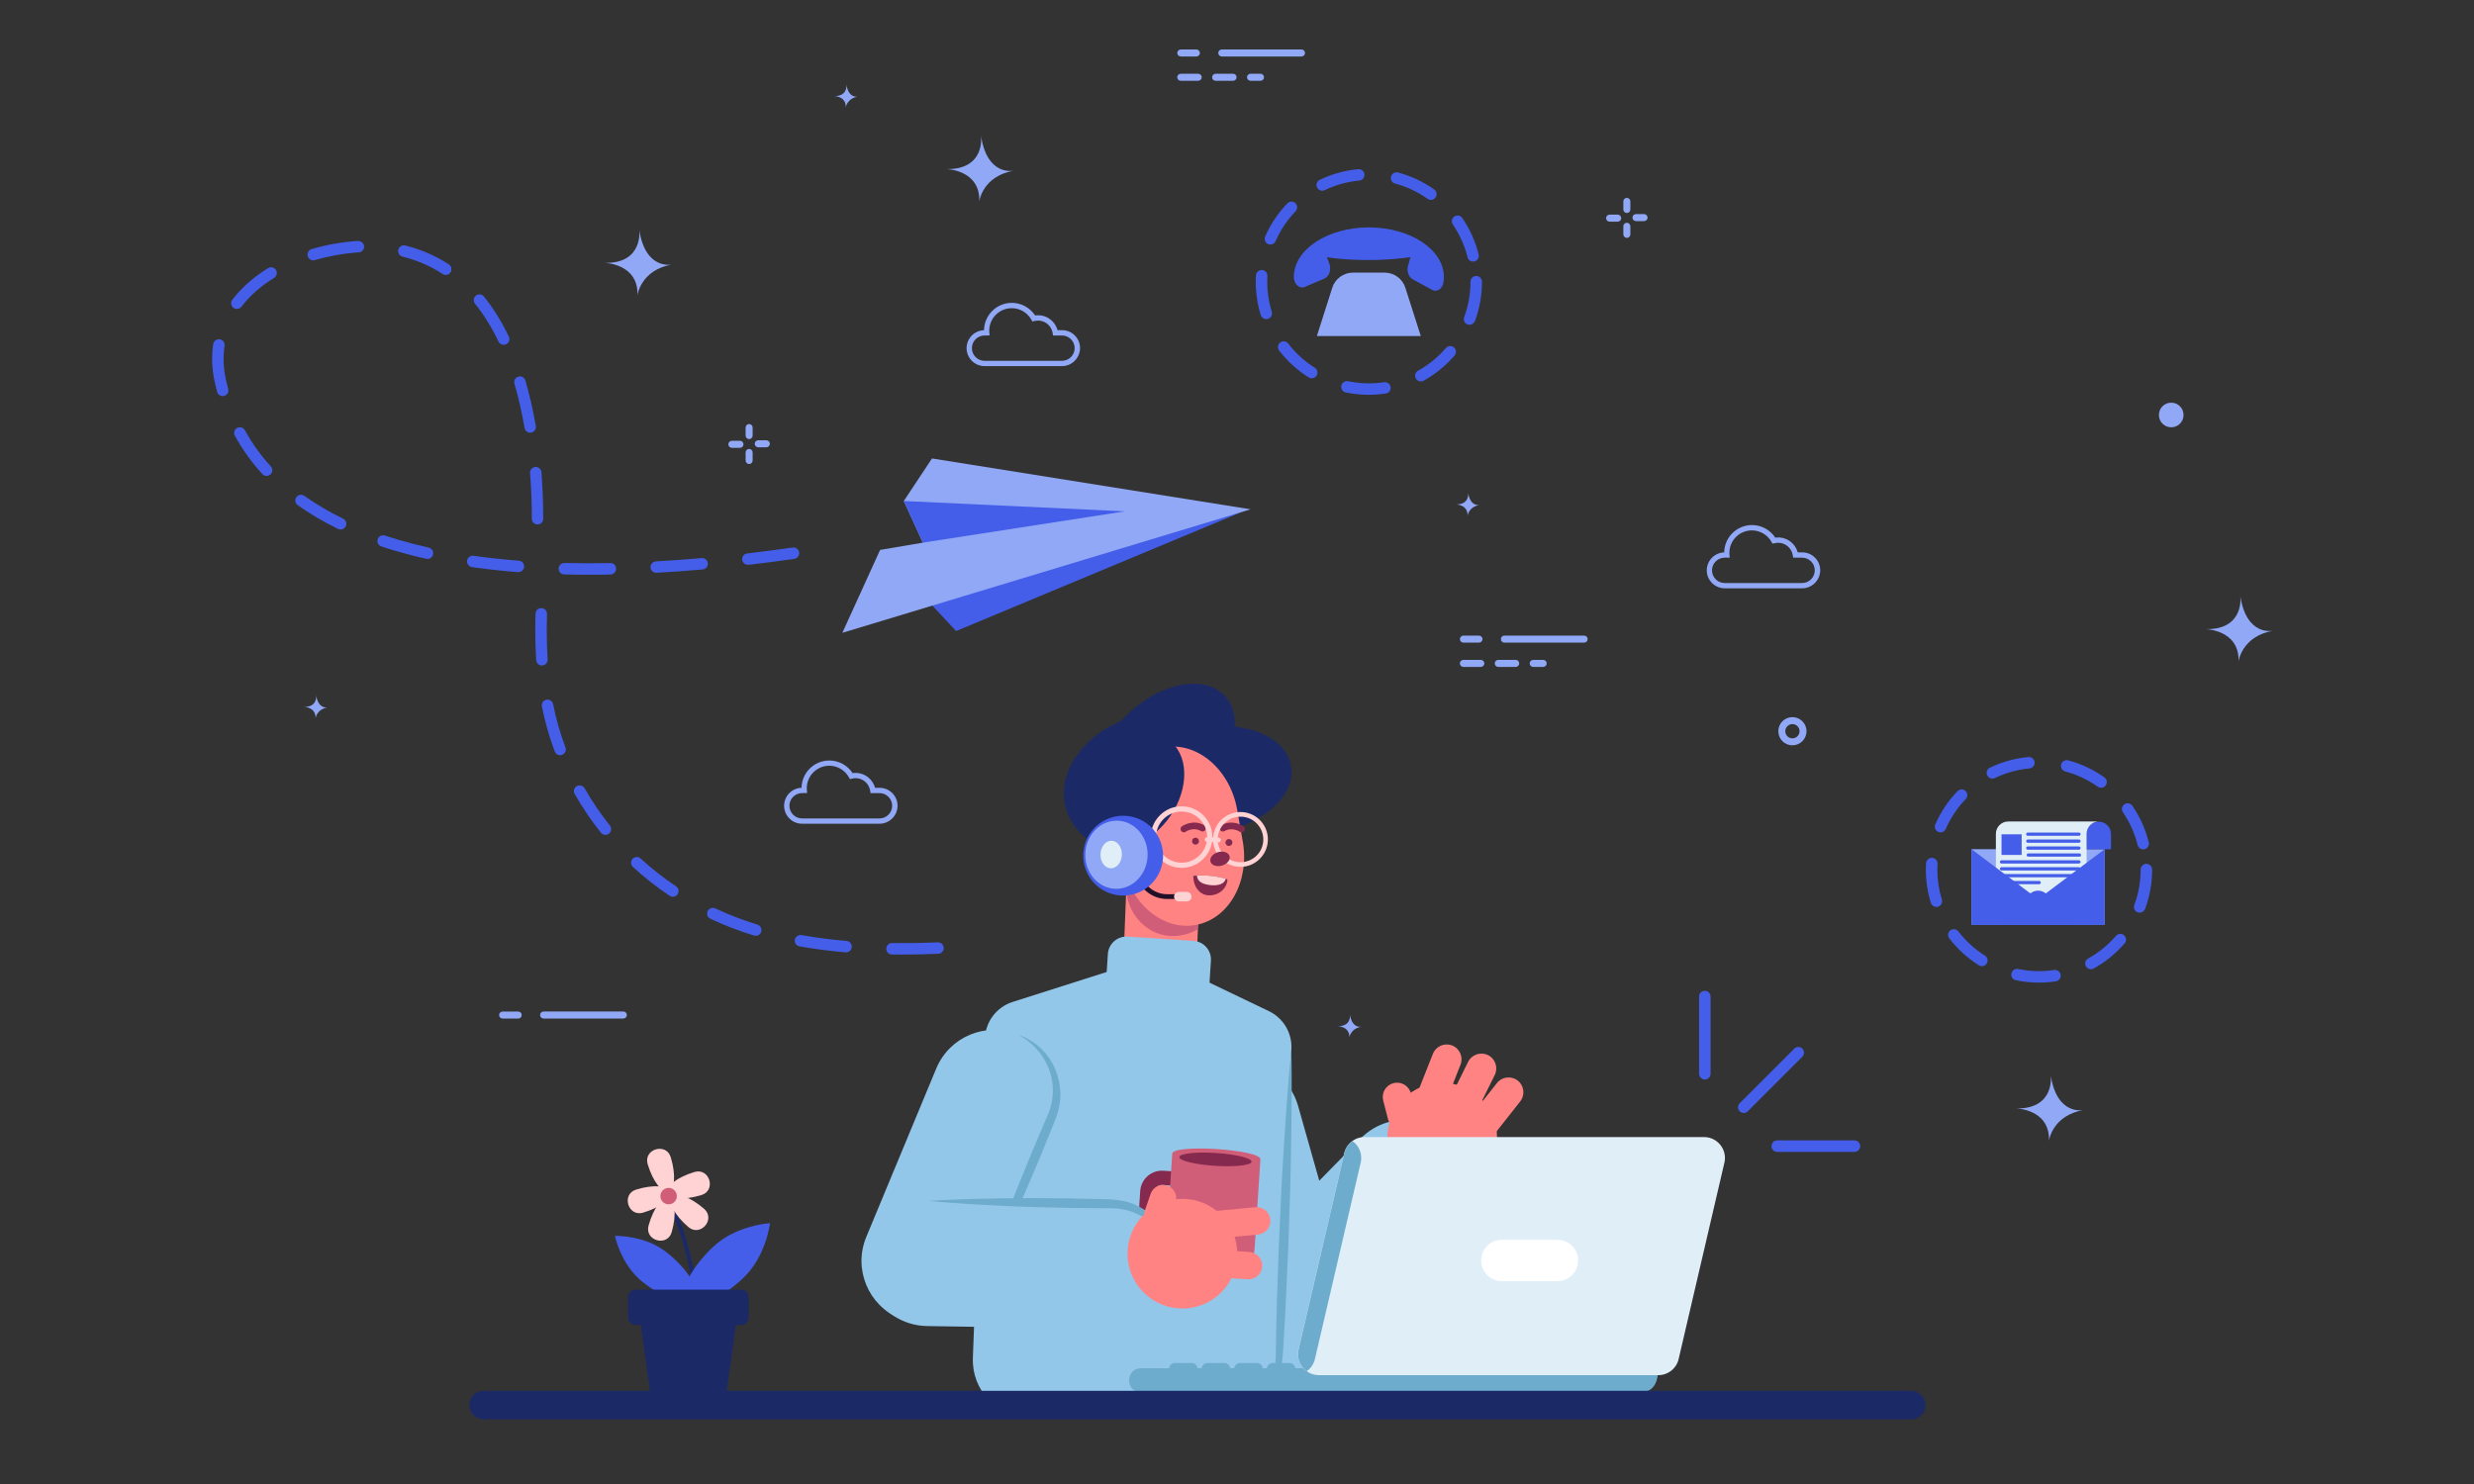 <?xml version="1.0" encoding="utf-8"?>
<!-- Generator: Adobe Illustrator 24.1.1, SVG Export Plug-In . SVG Version: 6.00 Build 0)  -->
<svg version="1.1" id="Layer_1" xmlns="http://www.w3.org/2000/svg" xmlns:xlink="http://www.w3.org/1999/xlink" x="0px" y="0px"
	 viewBox="0 0 500 300" style="enable-background:new 0 0 500 300;" xml:space="preserve">
<rect x="0" y="0" width="500" height="300" fill="#333333" stroke="none"/>
<style type="text/css">
	.st0{fill:#91A8F6;}
	.st1{fill:#93C7EA;}
	.st2{fill:#FF8383;}
	.st3{fill:#D15E79;}
	.st4{fill:#1B2A67;}
	.st5{fill:#86294E;}
	.st6{fill:#FFD2D4;}
	.st7{fill:#201028;}
	.st8{fill:#445EEA;}
	.st9{fill:#E0EEF7;}
	.st10{fill:#6EACCE;}
	.st11{fill:#FFFFFF;}
	.st12{fill:none;stroke:#1B2A67;stroke-width:0.827;stroke-linecap:round;stroke-miterlimit:10;}
	.st13{fill:none;stroke:#445EEA;stroke-width:0.658;stroke-linecap:round;stroke-linejoin:round;stroke-miterlimit:10;}
</style>
<path class="st0" d="M365.1,147.82c0,1.57-1.28,2.85-2.85,2.85c-1.57,0-2.85-1.28-2.85-2.85c0-1.57,1.28-2.85,2.85-2.85
	C363.82,144.98,365.1,146.25,365.1,147.82z M363.69,147.82c0-0.79-0.64-1.44-1.44-1.44c-0.79,0-1.44,0.64-1.44,1.44
	c0,0.79,0.64,1.44,1.44,1.44C363.04,149.26,363.69,148.62,363.69,147.82z"/>
<g>
	<path class="st0" d="M320.16,128.49h-16.12c-0.39,0-0.71,0.32-0.71,0.71c0,0.39,0.32,0.71,0.71,0.71h16.12
		c0.39,0,0.71-0.32,0.71-0.71C320.87,128.81,320.55,128.49,320.16,128.49z"/>
	<path class="st0" d="M298.91,128.49h-3.15c-0.39,0-0.71,0.32-0.71,0.71c0,0.39,0.32,0.71,0.71,0.71h3.15
		c0.39,0,0.71-0.32,0.71-0.71C299.61,128.81,299.3,128.49,298.91,128.49z"/>
	<path class="st0" d="M312.59,134.11c0,0.39-0.32,0.71-0.71,0.71h-2.02c-0.39,0-0.71-0.32-0.71-0.71c0-0.39,0.32-0.71,0.71-0.71
		h2.02C312.27,133.4,312.59,133.72,312.59,134.11z M307.04,134.11c0,0.39-0.32,0.71-0.71,0.71h-3.53c-0.39,0-0.71-0.32-0.71-0.71
		c0-0.39,0.32-0.71,0.71-0.71h3.53C306.73,133.4,307.04,133.72,307.04,134.11z M299.99,134.11c0,0.39-0.32,0.71-0.71,0.71h-3.53
		c-0.39,0-0.71-0.32-0.71-0.71c0-0.39,0.32-0.71,0.71-0.71h3.53C299.68,133.4,299.99,133.72,299.99,134.11z"/>
</g>
<g>
	<path class="st0" d="M151.4,90.75c-0.39,0-0.71,0.32-0.71,0.71v1.64c0,0.39,0.32,0.71,0.71,0.71c0.39,0,0.71-0.32,0.71-0.71v-1.64
		C152.1,91.07,151.79,90.75,151.4,90.75z"/>
	<path class="st0" d="M149.55,89.11h-1.64c-0.39,0-0.71,0.32-0.71,0.71c0,0.39,0.32,0.71,0.71,0.71h1.64c0.39,0,0.71-0.32,0.71-0.71
		C150.26,89.43,149.94,89.11,149.55,89.11z"/>
	<path class="st0" d="M151.4,85.72c-0.39,0-0.71,0.32-0.71,0.71v1.63c0,0.39,0.32,0.71,0.71,0.71c0.39,0,0.71-0.32,0.71-0.71v-1.63
		C152.1,86.04,151.79,85.72,151.4,85.72z"/>
	<path class="st0" d="M154.88,89h-1.64c-0.39,0-0.71,0.32-0.71,0.71c0,0.39,0.32,0.71,0.71,0.71h1.64c0.39,0,0.71-0.32,0.71-0.71
		C155.59,89.32,155.27,89,154.88,89z"/>
</g>
<g>
	<path class="st0" d="M328.79,45.03c-0.39,0-0.71,0.32-0.71,0.71v1.64c0,0.39,0.32,0.71,0.71,0.71c0.39,0,0.71-0.32,0.71-0.71v-1.64
		C329.49,45.35,329.18,45.03,328.79,45.03z"/>
	<path class="st0" d="M326.94,43.39h-1.64c-0.39,0-0.71,0.32-0.71,0.71c0,0.39,0.32,0.71,0.71,0.71h1.64c0.39,0,0.71-0.32,0.71-0.71
		C327.65,43.71,327.33,43.39,326.94,43.39z"/>
	<path class="st0" d="M328.79,40c-0.39,0-0.71,0.32-0.71,0.71v1.64c0,0.39,0.32,0.71,0.71,0.71c0.39,0,0.71-0.32,0.71-0.71v-1.64
		C329.49,40.32,329.18,40,328.79,40z"/>
	<path class="st0" d="M332.27,43.28h-1.64c-0.39,0-0.71,0.32-0.71,0.71c0,0.39,0.32,0.71,0.71,0.71h1.64c0.39,0,0.71-0.32,0.71-0.71
		C332.97,43.59,332.66,43.28,332.27,43.28z"/>
</g>
<g>
	<path class="st0" d="M263.04,10h-16.12c-0.39,0-0.71,0.32-0.71,0.71c0,0.39,0.32,0.71,0.71,0.71h16.12c0.39,0,0.71-0.32,0.71-0.71
		C263.74,10.32,263.43,10,263.04,10z"/>
	<path class="st0" d="M241.79,10h-3.15c-0.39,0-0.71,0.32-0.71,0.71c0,0.39,0.32,0.71,0.71,0.71h3.15c0.39,0,0.71-0.32,0.71-0.71
		C242.49,10.32,242.18,10,241.79,10z"/>
	<path class="st0" d="M255.46,15.62c0,0.39-0.32,0.71-0.71,0.71h-2.02c-0.39,0-0.71-0.32-0.71-0.71c0-0.39,0.32-0.71,0.71-0.71h2.02
		C255.15,14.91,255.46,15.23,255.46,15.62z M249.92,15.62c0,0.39-0.32,0.71-0.71,0.71h-3.53c-0.39,0-0.71-0.32-0.71-0.71
		c0-0.39,0.32-0.71,0.71-0.71h3.53C249.61,14.91,249.92,15.23,249.92,15.62z M242.87,15.62c0,0.39-0.32,0.71-0.71,0.71h-3.53
		c-0.39,0-0.71-0.32-0.71-0.71c0-0.39,0.32-0.71,0.71-0.71h3.53C242.55,14.91,242.87,15.23,242.87,15.62z"/>
</g>
<path class="st0" d="M436.32,83.89c0,1.38,1.11,2.49,2.49,2.49c1.38,0,2.49-1.11,2.49-2.49c0-1.38-1.12-2.49-2.49-2.49
	C437.43,81.4,436.32,82.51,436.32,83.89z"/>
<g>
	<path class="st0" d="M109.86,205.9h16.12c0.39,0,0.71-0.32,0.71-0.71c0-0.39-0.32-0.71-0.71-0.71h-16.12
		c-0.39,0-0.71,0.32-0.71,0.71C109.15,205.59,109.47,205.9,109.86,205.9z"/>
	<path class="st0" d="M101.58,205.91h3.15c0.39,0,0.71-0.32,0.71-0.71c0-0.39-0.32-0.71-0.71-0.71h-3.15
		c-0.39,0-0.71,0.32-0.71,0.71C100.87,205.59,101.19,205.91,101.58,205.91z"/>
</g>
<path class="st0" d="M414.46,217.37c0,0,0.96,6.87-7.06,6.71c0,0,6.89,0.07,6.71,6.52c0,0,0.62-5.07,6.95-6.2
	C421.06,224.4,415.71,225.62,414.46,217.37z"/>
<path class="st0" d="M452.77,120.48c0,0,0.96,6.87-7.06,6.71c0,0,6.89,0.07,6.71,6.52c0,0,0.62-5.07,6.95-6.2
	C459.37,127.5,454.02,128.73,452.77,120.48z"/>
<path class="st0" d="M198.27,27.47c0,0,0.96,6.87-7.06,6.71c0,0,6.89,0.07,6.71,6.52c0,0,0.62-5.07,6.95-6.2
	C204.86,34.5,199.52,35.72,198.27,27.47z"/>
<path class="st0" d="M129.19,46.44c0,0,0.96,6.87-7.06,6.71c0,0,6.89,0.07,6.71,6.52c0,0,0.62-5.07,6.95-6.2
	C135.79,53.47,130.44,54.69,129.19,46.44z"/>
<path class="st0" d="M171.06,17.08c0,0,0.34,2.39-2.46,2.34c0,0,2.4,0.02,2.34,2.27c0,0,0.22-1.77,2.42-2.16
	C173.36,19.53,171.5,19.96,171.06,17.08z"/>
<path class="st0" d="M296.72,99.63c0,0,0.34,2.39-2.46,2.34c0,0,2.4,0.02,2.34,2.27c0,0,0.22-1.77,2.42-2.16
	C299.02,102.08,297.15,102.51,296.72,99.63z"/>
<path class="st0" d="M63.9,140.56c0,0,0.34,2.39-2.46,2.34c0,0,2.4,0.02,2.34,2.27c0,0,0.22-1.77,2.42-2.16
	C66.19,143,64.33,143.43,63.9,140.56z"/>
<path class="st0" d="M272.83,205.11c0,0,0.34,2.39-2.46,2.34c0,0,2.4,0.02,2.34,2.27c0,0,0.22-1.77,2.42-2.16
	C275.12,207.56,273.26,207.98,272.83,205.11z"/>
<g>
	<path class="st0" d="M177.75,166.52H162.1c-2,0-3.63-1.63-3.63-3.63c0-1.96,1.57-3.57,3.52-3.63c0.05-3.06,2.55-5.52,5.62-5.52
		c1.9,0,3.67,0.97,4.71,2.55c2.11-0.3,3.99,1.03,4.53,2.97h0.92c2,0,3.63,1.63,3.63,3.63C181.39,164.89,179.76,166.52,177.75,166.52
		z M162.1,160.33c-1.41,0-2.56,1.15-2.56,2.56c0,1.41,1.15,2.56,2.56,2.56h15.65c1.41,0,2.56-1.15,2.56-2.56
		c0-1.41-1.15-2.56-2.56-2.56h-1.81l-0.07-0.45c-0.27-1.71-1.89-2.91-3.7-2.47l-0.4,0.09l-0.2-0.36c-0.8-1.44-2.33-2.34-3.97-2.34
		c-2.51,0-4.55,2.04-4.55,4.55c0,0.13,0.01,0.26,0.02,0.39l0.05,0.58H162.1z"/>
</g>
<g>
	<path class="st0" d="M364.22,118.93h-15.65c-2,0-3.63-1.63-3.63-3.63c0-1.96,1.57-3.57,3.52-3.63c0.05-3.06,2.55-5.53,5.62-5.53
		c1.9,0,3.67,0.97,4.71,2.55c2.11-0.3,3.99,1.03,4.53,2.97h0.92c2,0,3.63,1.63,3.63,3.63C367.85,117.3,366.22,118.93,364.22,118.93z
		 M348.56,112.74c-1.41,0-2.56,1.15-2.56,2.56c0,1.41,1.15,2.56,2.56,2.56h15.65c1.41,0,2.56-1.15,2.56-2.56
		c0-1.41-1.15-2.56-2.56-2.56h-1.81l-0.07-0.45c-0.27-1.71-1.9-2.9-3.7-2.47l-0.4,0.09l-0.2-0.35c-0.8-1.44-2.33-2.34-3.97-2.34
		c-2.51,0-4.55,2.04-4.55,4.55c0,0.13,0.01,0.26,0.02,0.39l0.05,0.58H348.56z"/>
</g>
<g>
	<path class="st0" d="M214.63,74.01h-15.65c-2,0-3.63-1.63-3.63-3.63c0-1.96,1.57-3.57,3.52-3.63c0.05-3.05,2.55-5.53,5.62-5.53
		c1.9,0,3.67,0.97,4.71,2.55c2.11-0.3,3.99,1.03,4.53,2.97h0.92c2,0,3.63,1.63,3.63,3.63C218.26,72.38,216.63,74.01,214.63,74.01z
		 M198.98,67.82c-1.41,0-2.56,1.15-2.56,2.56c0,1.41,1.15,2.56,2.56,2.56h15.65c1.41,0,2.56-1.15,2.56-2.56
		c0-1.41-1.15-2.56-2.56-2.56h-1.81l-0.07-0.45c-0.27-1.71-1.9-2.9-3.7-2.47l-0.4,0.09l-0.2-0.35c-0.8-1.44-2.33-2.34-3.97-2.34
		c-2.51,0-4.55,2.04-4.55,4.55c0,0.13,0.01,0.26,0.02,0.39l0.05,0.58H198.98z"/>
</g>
<g>
	<g>
		<path class="st1" d="M263.65,274.67L263.65,274.67c-6.72,1.9-13.71-2.01-15.62-8.73L238,230.47c-1.9-6.72,2.01-13.71,8.73-15.62v0
			c6.72-1.9,13.71,2.01,15.62,8.73l10.04,35.47C274.28,265.78,270.38,272.77,263.65,274.67z"/>
		<path class="st1" d="M249.33,274.38L249.33,274.38c-4.99-4.89-5.07-12.9-0.17-17.89l25.82-26.32c4.89-4.99,12.9-5.07,17.89-0.17
			l0,0c4.99,4.89,5.07,12.9,0.17,17.89l-25.82,26.32C262.33,279.19,254.32,279.27,249.33,274.38z"/>
		<g>
			<path class="st2" d="M300.7,223.83c3.39,5.1,2.01,11.98-3.08,15.37c-5.1,3.39-11.98,2.01-15.37-3.08
				c-3.39-5.1-2.01-11.98,3.08-15.37C290.42,217.35,297.31,218.73,300.7,223.83z"/>
			<path class="st2" d="M284.05,228.37L284.05,228.37c-1.54,0.4-3.12-0.53-3.52-2.08l-0.98-3.81c-0.4-1.54,0.53-3.12,2.08-3.52l0,0
				c1.54-0.4,3.12,0.53,3.52,2.08l0.98,3.81C286.52,226.4,285.59,227.97,284.05,228.37z"/>
			<path class="st2" d="M295.17,215.24l-3.93,9.94c-0.61,1.54-2.35,2.3-3.89,1.69l0,0c-1.54-0.61-2.3-2.35-1.69-3.89l3.93-9.94
				c0.61-1.54,2.35-2.3,3.89-1.69l0,0C295.02,211.96,295.78,213.7,295.17,215.24z"/>
			<path class="st2" d="M302.09,217.32l-4.74,9.58c-0.73,1.48-2.53,2.09-4.02,1.36l0,0c-1.48-0.73-2.09-2.53-1.36-4.02l4.74-9.58
				c0.73-1.48,2.53-2.09,4.02-1.36l0,0C302.22,214.04,302.82,215.84,302.09,217.32z"/>
			<path class="st2" d="M307.24,222.66l-6.62,8.39c-1.03,1.3-2.91,1.52-4.21,0.5l0,0c-1.3-1.03-1.52-2.91-0.5-4.21l6.62-8.39
				c1.03-1.3,2.91-1.52,4.21-0.5l0,0C308.04,219.47,308.26,221.36,307.24,222.66z"/>
		</g>
	</g>
	<g>
		<g>
			<path class="st2" d="M234.41,202.34l-0.58-0.02c-3.92-0.15-6.97-3.45-6.81-7.37l0.83-21l14.77,0.58l-0.83,21
				C241.63,199.45,238.33,202.5,234.41,202.34z"/>
			<path class="st3" d="M242.61,173.73l-14.77-0.58l-0.23,5.8c-0.22,5.68,4.4,10.67,10.08,10.26c0.35-0.03,0.71-0.07,1.06-0.13
				c1.18-0.21,2.29-0.63,3.3-1.21L242.61,173.73z"/>
		</g>
		<g>
			
				<ellipse transform="matrix(0.962 -0.272 0.272 0.962 -34.323 69.489)" class="st4" cx="233.25" cy="158.43" rx="18.42" ry="14.18"/>
			
				<ellipse transform="matrix(0.986 -0.168 0.168 0.986 -22.961 43.208)" class="st4" cx="244.69" cy="157.74" rx="16.36" ry="10.65"/>
			
				<ellipse transform="matrix(0.734 -0.679 0.679 0.734 -40.528 200.27)" class="st4" cx="235.59" cy="151.91" rx="16.36" ry="10.65"/>
			<path class="st2" d="M251.16,170.07c1.45,8.15-2.81,15.72-9.52,16.92l0,0c-6.71,1.2-13.33-4.44-14.78-12.58l-1.14-6.41
				c-1.45-8.15,2.81-15.72,9.52-16.92l0,0c6.71-1.2,13.33,4.44,14.79,12.58L251.16,170.07z"/>
			<path class="st4" d="M236.82,150.11c-3.71-3.36-10.17-1.73-14.43,3.63c-4.26,5.36-4.7,12.44-0.99,15.8
				c3.71,3.36,10.17,1.74,14.43-3.63C240.09,160.54,240.54,153.47,236.82,150.11z"/>
			<g>
				<g>
					<g>
						<g>
							<path class="st5" d="M239.27,168.26c-0.21,0-0.43-0.1-0.56-0.29c-0.21-0.31-0.14-0.72,0.17-0.94
								c0.09-0.06,2.23-1.51,4.5-0.19c0.32,0.19,0.43,0.6,0.24,0.92c-0.19,0.32-0.6,0.43-0.92,0.24c-1.52-0.89-2.99,0.09-3.05,0.13
								C239.54,168.22,239.4,168.26,239.27,168.26z"/>
						</g>
						<g>
							<path class="st5" d="M250.92,168.26c-0.13,0-0.26-0.04-0.38-0.12l0,0c-0.06-0.04-1.53-1.02-3.05-0.13
								c-0.32,0.19-0.73,0.08-0.92-0.24c-0.19-0.32-0.08-0.74,0.24-0.92c2.27-1.33,4.41,0.13,4.5,0.19
								c0.31,0.21,0.38,0.63,0.17,0.94C251.34,168.16,251.13,168.26,250.92,168.26z"/>
						</g>
						<g>
							<path class="st5" d="M242.32,170.07c-0.02,0.39-0.34,0.69-0.73,0.68s-0.69-0.34-0.68-0.73c0.02-0.39,0.34-0.69,0.73-0.68
								C242.03,169.36,242.33,169.68,242.32,170.07z"/>
						</g>
						<path class="st5" d="M249.07,170.34c-0.02,0.39-0.34,0.69-0.73,0.68c-0.39-0.02-0.69-0.34-0.68-0.73
							c0.02-0.39,0.34-0.69,0.73-0.68S249.09,169.95,249.07,170.34z"/>
					</g>
					<g>
						<g>
							<path class="st6" d="M250.71,175.24c-0.07,0-0.15,0-0.22-0.01c-1.48-0.06-2.84-0.69-3.85-1.77c-1-1.09-1.52-2.5-1.47-3.98
								c0.06-1.48,0.69-2.84,1.77-3.85c1.09-1,2.49-1.53,3.98-1.47c1.48,0.06,2.84,0.69,3.85,1.77c1,1.09,1.53,2.5,1.47,3.98
								c-0.06,1.48-0.69,2.84-1.78,3.85C253.43,174.72,252.11,175.24,250.71,175.24z M250.7,165.1c-1.16,0-2.26,0.43-3.12,1.22
								c-0.9,0.83-1.43,1.97-1.47,3.2c-0.05,1.23,0.38,2.4,1.22,3.3c0.83,0.9,1.97,1.43,3.2,1.48c1.24,0.02,2.4-0.38,3.31-1.22
								c0.9-0.83,1.43-1.97,1.47-3.2c0.05-1.23-0.39-2.4-1.22-3.31c-0.83-0.9-1.97-1.43-3.2-1.47
								C250.82,165.1,250.76,165.1,250.7,165.1z"/>
						</g>
						<g>
							<path class="st6" d="M238.81,175.45c-0.08,0-0.17,0-0.25-0.01c-3.43-0.14-6.1-3.03-5.97-6.46c0.06-1.66,0.77-3.19,1.99-4.32
								c1.22-1.13,2.81-1.73,4.47-1.65c1.66,0.06,3.19,0.77,4.32,1.99c1.13,1.22,1.71,2.81,1.65,4.47
								c-0.07,1.66-0.77,3.19-1.99,4.32C241.87,174.87,240.38,175.45,238.81,175.45z M238.8,164.06c-1.3,0-2.54,0.48-3.5,1.37
								c-1.01,0.94-1.6,2.21-1.66,3.59l0,0c-0.11,2.85,2.11,5.25,4.96,5.37c1.36,0.07,2.7-0.43,3.71-1.37
								c1.01-0.94,1.6-2.21,1.66-3.59c0.05-1.38-0.43-2.7-1.37-3.71c-0.94-1.01-2.21-1.6-3.59-1.65
								C238.94,164.06,238.87,164.06,238.8,164.06z"/>
						</g>
						<g>
							<path class="st6" d="M243.95,170.2l2.29,0.09c0.27,0.01,0.49-0.2,0.5-0.46l0,0c0.01-0.27-0.2-0.49-0.46-0.5l-2.29-0.09
								c-0.27-0.01-0.49,0.2-0.5,0.46l0,0C243.48,169.97,243.69,170.19,243.95,170.2z"/>
						</g>
					</g>
					<g>
						<path class="st5" d="M248.53,173.44c-0.07,0.8-1,1.54-2.08,1.64c-1.09,0.1-1.91-0.47-1.85-1.27s1-1.54,2.08-1.64
							C247.77,172.07,248.6,172.64,248.53,173.44z"/>
					</g>
					<g>
						<path class="st5" d="M248.07,177.77c-0.07,1.86-1.77,3.31-3.79,3.23s-3.19-2.08-3.11-3.95
							C243.54,176.84,245.84,177.06,248.07,177.77z"/>
						<path class="st6" d="M244.58,178.93c-1.6-0.18-2.58-0.73-2.68-1.93c1.99-0.11,3.94,0.1,5.83,0.65
							C247.45,178.73,246.14,179.11,244.58,178.93z"/>
					</g>
				</g>
				<g>
					<g>
						<g>
							<path class="st7" d="M239.85,181.74L239.85,181.74l-3.97,0c-1.6,0-3.14-0.59-4.33-1.67l-2.48-2.24
								c-0.2-0.18-0.21-0.48-0.03-0.68c0.18-0.2,0.48-0.21,0.68-0.04l2.49,2.24c1.01,0.91,2.32,1.42,3.68,1.42l3.97,0
								c0.27,0,0.48,0.22,0.48,0.48C240.34,181.53,240.12,181.74,239.85,181.74z"/>
						</g>
						<g>
							<path class="st6" d="M239.85,182.23L239.85,182.23l-1.61,0c-0.53,0-0.96-0.43-0.96-0.97c0-0.53,0.43-0.96,0.96-0.96h0l1.61,0
								c0.53,0,0.96,0.43,0.96,0.97C240.82,181.8,240.39,182.23,239.85,182.23z"/>
						</g>
					</g>
					<g>
						
							<ellipse transform="matrix(0.341 -0.94 0.94 0.341 -12.855 327.344)" class="st8" cx="226.92" cy="172.84" rx="8.07" ry="8.07"/>
						
							<ellipse transform="matrix(0.039 -0.999 0.999 0.039 44.216 391.568)" class="st0" cx="225.74" cy="172.79" rx="6.89" ry="6.3"/>
						<path class="st9" d="M226.73,172.83c-0.06,1.54-1.08,2.75-2.27,2.7c-1.2-0.05-2.11-1.33-2.05-2.87
							c0.06-1.54,1.08-2.75,2.27-2.7C225.87,170,226.79,171.29,226.73,172.83z"/>
					</g>
				</g>
			</g>
		</g>
	</g>
	<g>
		<path class="st1" d="M246.43,285.53l-38.61,1.09c-6.44-0.25-11.45-5.68-11.2-12.11l2.44-64.62c0.13-3.38,2.37-6.31,5.59-7.34
			l28.79-9.17l23.01,11.03c2.89,1.39,4.68,4.36,4.55,7.56l-2.45,62.37C258.29,280.77,252.86,285.79,246.43,285.53z"/>
		<path class="st10" d="M260.99,211.97c0.13,6.74,0.05,13.47-0.06,20.2c-0.09,6.73-0.33,13.45-0.57,20.18
			c-0.29,6.72-0.58,13.44-1.01,20.16c-0.1,1.63-0.18,3.47-0.8,5.14c-0.58,1.67-1.52,3.21-2.75,4.46c-2.48,2.47-6.01,3.8-9.38,3.43
			c3.37-0.07,6.6-1.58,8.68-4.07c1.07-1.21,1.85-2.66,2.29-4.19c0.47-1.54,0.46-3.11,0.47-4.83c0.09-6.73,0.33-13.45,0.57-20.18
			c0.29-6.72,0.58-13.44,1.02-20.16C259.88,225.39,260.33,218.68,260.99,211.97z"/>
		<path class="st1" d="M244,205.61l-20.84-1.34l0.74-11.4c0.13-2.09,1.94-3.67,4.02-3.53l13.28,0.86c2.09,0.13,3.67,1.94,3.53,4.02
			L244,205.61z"/>
	</g>
	<g>
		<g>
			<path class="st1" d="M181.91,266.59L181.91,266.59c-6.45-2.68-9.51-10.08-6.83-16.54l14.14-34.05
				c2.68-6.45,10.08-9.51,16.54-6.83h0c6.45,2.68,9.51,10.08,6.83,16.54l-14.14,34.05C195.77,266.21,188.36,269.27,181.91,266.59z"
				/>
			<path class="st10" d="M205.75,209.18c2.26,0.73,4.32,2.18,5.84,4.1c1.5,1.94,2.45,4.34,2.66,6.83c0.33,2.48-0.46,5.12-1.37,7.25
				l-2.67,6.57c-1.83,4.36-3.67,8.71-5.64,13.01l-2.97,6.45c-1.05,2.12-2.05,4.27-3.16,6.37c0.7-2.27,1.52-4.49,2.28-6.73l2.47-6.65
				c1.65-4.43,3.44-8.81,5.24-13.18l2.77-6.53c0.47-1.12,0.96-2.1,1.2-3.18c0.26-1.07,0.42-2.18,0.38-3.29
				C212.72,215.73,209.99,211.34,205.75,209.18z"/>
		</g>
		<g>
			<g>
				<g>
					<path class="st5" d="M240.79,248.75l-6.44-0.42c-2.41-0.16-4.25-2.25-4.1-4.66l0.19-2.9c0.16-2.41,2.25-4.25,4.66-4.1
						l6.44,0.42L240.79,248.75z M234.91,239.55c-0.82-0.05-1.54,0.57-1.59,1.4l-0.19,2.9c-0.05,0.82,0.57,1.54,1.4,1.59l3.56,0.23
						l0.38-5.89L234.91,239.55z"/>
				</g>
				<g>
					<path class="st3" d="M247.05,258.01l-5.57-0.36c-3.38-0.22-5.95-3.14-5.73-6.52l1.16-17.91c0.13-2,17.95-0.85,17.82,1.15
						l-1.16,17.91C253.36,255.66,250.44,258.23,247.05,258.01z"/>
					<path class="st5" d="M252.95,234.85c-0.05,0.72-3.36,1.09-7.39,0.83c-4.04-0.26-7.27-1.05-7.22-1.77s3.36-1.09,7.39-0.83
						C249.77,233.34,253,234.13,252.95,234.85z"/>
				</g>
			</g>
			<path class="st1" d="M174.9,255.22L174.9,255.22c0.11-6.99,5.86-12.56,12.85-12.45l36.86,0.58c6.99,0.11,12.56,5.86,12.45,12.85
				l0,0c-0.11,6.99-5.86,12.56-12.85,12.45l-36.86-0.58C180.36,267.95,174.79,262.2,174.9,255.22z"/>
			<path class="st10" d="M187.75,242.77c4.73-0.32,9.46-0.43,14.19-0.51c4.73-0.1,9.46-0.05,14.19,0l7.09,0.16
				c2.32,0.02,5.06,0.33,7.2,1.63c2.2,1.19,4.03,3.02,5.21,5.16c1.16,2.17,1.67,4.63,1.44,7c-0.3-4.75-3.24-9-7.31-10.83
				c-1.01-0.47-2.08-0.77-3.17-0.96c-1.08-0.21-2.18-0.16-3.39-0.17l-7.09-0.06c-4.73-0.1-9.45-0.2-14.18-0.45
				C197.19,243.5,192.47,243.24,187.75,242.77z"/>
			<g>
				
					<ellipse transform="matrix(0.639 -0.77 0.77 0.639 -108.742 275.334)" class="st2" cx="238.75" cy="253.43" rx="11.08" ry="11.08"/>
				<path class="st2" d="M233.01,248.12L233.01,248.12c-1.38-0.48-2.12-1.99-1.64-3.37l1.18-3.42c0.48-1.38,1.99-2.12,3.37-1.64l0,0
					c1.38,0.48,2.12,1.99,1.64,3.37l-1.18,3.42C235.91,247.87,234.4,248.6,233.01,248.12z"/>
				<path class="st2" d="M254.24,249.57l-9.84,0.92c-1.52,0.14-2.87-0.98-3.02-2.5l0,0c-0.14-1.52,0.98-2.87,2.5-3.02l9.84-0.92
					c1.52-0.14,2.87,0.98,3.02,2.5l0,0C256.88,248.08,255.76,249.43,254.24,249.57z"/>
				<path class="st2" d="M252.15,258.62l-9.86-0.64c-1.53-0.1-2.69-1.42-2.59-2.94l0,0c0.1-1.53,1.42-2.69,2.94-2.59l9.86,0.64
					c1.53,0.1,2.69,1.42,2.59,2.94l0,0C255,257.56,253.68,258.71,252.15,258.62z"/>
			</g>
		</g>
	</g>
</g>
<g>
	<g>
		<g>
			<path class="st8" d="M352.41,225c-0.3,0-0.59-0.11-0.82-0.34c-0.45-0.45-0.45-1.18,0-1.63l11.04-11.04
				c0.45-0.45,1.18-0.45,1.63,0c0.45,0.45,0.45,1.18,0,1.63l-11.04,11.04C353,224.89,352.71,225,352.41,225z"/>
		</g>
		<g>
			<g>
				<path class="st8" d="M344.55,218.23c-0.64,0-1.16-0.52-1.16-1.16v-15.61c0-0.64,0.52-1.16,1.16-1.16c0.64,0,1.16,0.52,1.16,1.16
					v15.61C345.71,217.71,345.19,218.23,344.55,218.23z"/>
			</g>
			<g>
				<path class="st8" d="M374.79,232.86h-15.61c-0.64,0-1.16-0.52-1.16-1.16c0-0.64,0.52-1.16,1.16-1.16h15.61
					c0.64,0,1.16,0.52,1.16,1.16C375.95,232.35,375.43,232.86,374.79,232.86z"/>
			</g>
		</g>
	</g>
	<g>
		<g>
			<path class="st10" d="M236.14,281.42h95.51c2.66,0,3.48-2.16,3.48-4.82l0,0H231.32l0,0
				C231.32,279.26,233.48,281.42,236.14,281.42z"/>
			<path class="st10" d="M230.6,276.6h33.86c0,2.67-2.45,4.82-5.48,4.82h-22.19c-0.03,0-6.3,0-6.33,0
				C227.34,281.37,227.48,276.6,230.6,276.6z"/>
			<g>
				<path class="st9" d="M266.57,278h68.57c2.04,0,3.79-1.45,4.16-3.45l9.24-39.66c0.5-2.61-1.51-5.03-4.17-5.03h-68.57
					c-2.04,0-3.79,1.45-4.17,3.45l-9.24,39.66C261.91,275.58,263.91,278,266.57,278z"/>
				<path class="st10" d="M271.65,233.31c0.21-1.1,0.83-2.03,1.69-2.65c1.28,0.93,2.02,2.53,1.69,4.23l-9.24,39.66
					c-0.21,1.1-0.83,2.03-1.69,2.65c-1.28-0.92-2.02-2.53-1.69-4.23L271.65,233.31z"/>
				<g>
					<path class="st11" d="M314.77,258.99h-11.25c-2.31,0-4.18-1.87-4.18-4.18l0,0c0-2.31,1.87-4.18,4.18-4.18h11.25
						c2.31,0,4.18,1.87,4.18,4.18l0,0C318.95,257.12,317.08,258.99,314.77,258.99z"/>
				</g>
			</g>
		</g>
		<g>
			<path class="st10" d="M240.83,277.93h-3.37c-0.67,0-1.2-0.54-1.2-1.2l0,0c0-0.67,0.54-1.2,1.2-1.2h3.37c0.67,0,1.2,0.54,1.2,1.2
				l0,0C242.03,277.39,241.49,277.93,240.83,277.93z"/>
			<path class="st10" d="M247.41,277.93h-3.37c-0.67,0-1.2-0.54-1.2-1.2l0,0c0-0.67,0.54-1.2,1.2-1.2h3.37c0.67,0,1.2,0.54,1.2,1.2
				l0,0C248.62,277.39,248.08,277.93,247.41,277.93z"/>
			<path class="st10" d="M254,277.93h-3.37c-0.67,0-1.2-0.54-1.2-1.2l0,0c0-0.67,0.54-1.2,1.2-1.2H254c0.67,0,1.2,0.54,1.2,1.2l0,0
				C255.2,277.39,254.66,277.93,254,277.93z"/>
			<path class="st10" d="M260.59,277.93h-3.37c-0.67,0-1.2-0.54-1.2-1.2l0,0c0-0.67,0.54-1.2,1.2-1.2h3.37c0.67,0,1.2,0.54,1.2,1.2
				l0,0C261.79,277.39,261.25,277.93,260.59,277.93z"/>
		</g>
	</g>
</g>
<path class="st4" d="M386.26,286.94H97.74c-1.6,0-2.89-1.29-2.89-2.89l0,0c0-1.6,1.29-2.89,2.89-2.89h288.52
	c1.6,0,2.89,1.29,2.89,2.89l0,0C389.15,285.65,387.86,286.94,386.26,286.94z"/>
<g>
	<g>
		<path class="st12" d="M140.93,263.38c0,0-2.12-15.95-5.97-19.88"/>
		<g>
			<path class="st6" d="M135.58,234.01c1.03,3.4,0.82,6.47-0.47,6.86c-1.29,0.39-3.16-2.05-4.19-5.45c-0.01-0.03-0.02-0.07-0.03-0.1
				c-0.87-3.03,3.7-4.41,4.66-1.41C135.56,233.94,135.57,233.98,135.58,234.01z"/>
			<g>
				<path class="st6" d="M141.69,241.61c-3.4,1.03-6.47,0.82-6.86-0.47c-0.39-1.29,2.05-3.16,5.45-4.19
					c0.03-0.01,0.07-0.02,0.1-0.03c3.03-0.87,4.41,3.7,1.41,4.66C141.75,241.59,141.72,241.6,141.69,241.61z"/>
				<path class="st6" d="M130.05,245.12c3.4-1.03,5.84-2.9,5.45-4.19c-0.39-1.29-3.46-1.5-6.86-0.47c-0.03,0.01-0.07,0.02-0.1,0.03
					c-3,0.95-1.62,5.53,1.41,4.66C129.99,245.14,130.02,245.13,130.05,245.12z"/>
			</g>
			<g>
				<path class="st6" d="M135.78,248.99c0.96-3.42,0.68-6.49-0.61-6.85c-1.29-0.36-3.12,2.12-4.07,5.54
					c-0.01,0.03-0.02,0.07-0.03,0.1c-0.81,3.05,3.8,4.33,4.68,1.31C135.76,249.06,135.77,249.02,135.78,248.99z"/>
				<path class="st6" d="M139.06,248c-2.69-2.32-4.16-5.02-3.28-6.04c0.88-1.02,3.77,0.04,6.46,2.36c0.03,0.02,0.05,0.05,0.08,0.07
					c2.36,2.09-0.76,5.71-3.18,3.68C139.11,248.04,139.09,248.02,139.06,248z"/>
			</g>
			<path class="st3" d="M136.72,241.32c0.27,0.88-0.23,1.81-1.11,2.07c-0.88,0.27-1.81-0.23-2.07-1.11
				c-0.27-0.88,0.23-1.81,1.11-2.07C135.52,239.94,136.45,240.44,136.72,241.32z"/>
		</g>
		<g>
			<path class="st8" d="M134.66,253.12c4.42,3.48,6.93,7.66,5.61,9.33c-1.32,1.67-5.96,0.2-10.38-3.28
				c-4.42-3.48-5.61-9.33-5.61-9.33S130.24,249.64,134.66,253.12z"/>
			<path class="st8" d="M150.18,258.39c-4.66,4.38-9.79,6.5-11.44,4.74c-1.66-1.76,0.78-6.74,5.44-11.12
				c4.66-4.38,11.44-4.73,11.44-4.73S154.84,254.01,150.18,258.39z"/>
		</g>
	</g>
	<g>
		<polygon class="st4" points="146.75,282.12 131.49,282.12 128.82,262.93 149.42,262.93 		"/>
		<path class="st4" d="M149.83,267.85h-21.42c-0.81,0-1.47-0.66-1.47-1.47v-4.2c0-0.81,0.66-1.47,1.47-1.47h21.42
			c0.81,0,1.47,0.66,1.47,1.47v4.2C151.3,267.19,150.64,267.85,149.83,267.85z"/>
	</g>
</g>
<g>
	<g>
		<polygon class="st8" points="185.67,119.46 193.23,127.57 250.9,103.52 		"/>
		<polygon class="st0" points="188.36,92.68 182.66,101.28 186.51,109.7 177.87,111.17 170.24,127.93 252.75,102.96 		"/>
		<polygon class="st8" points="186.51,109.7 182.66,101.28 227.35,103.37 		"/>
	</g>
	<g>
		<path class="st8" d="M182.17,192.97c-0.63,0-1.27,0-1.91-0.01c-0.64-0.01-1.15-0.53-1.14-1.17s0.56-1.22,1.17-1.14
			c3,0.03,5.97-0.01,9.23-0.15c0.02,0,0.03,0,0.05,0c0.62,0,1.13,0.49,1.16,1.11c0.03,0.64-0.47,1.18-1.11,1.2
			C187,192.92,184.57,192.97,182.17,192.97z M170.99,192.52c-0.03,0-0.07,0-0.1,0c-3.19-0.27-6.32-0.68-9.31-1.21
			c-0.63-0.11-1.05-0.71-0.94-1.34c0.11-0.63,0.72-1.03,1.34-0.94c2.93,0.52,5.99,0.92,9.11,1.19c0.64,0.05,1.11,0.61,1.05,1.25
			C172.09,192.06,171.59,192.52,170.99,192.52z M152.74,189.18c-0.11,0-0.23-0.02-0.34-0.05c-3.04-0.93-6.01-2.07-8.82-3.39
			c-0.58-0.27-0.83-0.96-0.56-1.54c0.27-0.58,0.97-0.83,1.54-0.56c2.71,1.27,5.57,2.37,8.51,3.27c0.61,0.19,0.95,0.83,0.77,1.44
			C153.7,188.86,153.24,189.18,152.74,189.18z M135.99,181.29c-0.22,0-0.44-0.06-0.64-0.19c-2.62-1.75-5.12-3.71-7.44-5.85
			c-0.47-0.43-0.5-1.16-0.07-1.63s1.17-0.5,1.63-0.07c2.23,2.05,4.64,3.94,7.16,5.62c0.53,0.35,0.67,1.07,0.32,1.6
			C136.73,181.11,136.37,181.29,135.99,181.29z M122.36,168.77c-0.34,0-0.68-0.15-0.91-0.43c-1.97-2.47-3.75-5.11-5.31-7.84
			c-0.32-0.55-0.12-1.26,0.43-1.58c0.56-0.31,1.26-0.12,1.58,0.43c1.5,2.63,3.22,5.16,5.11,7.54c0.4,0.5,0.31,1.23-0.18,1.63
			C122.87,168.69,122.62,168.77,122.36,168.77z M113.2,152.68c-0.47,0-0.91-0.29-1.08-0.75c-1.13-3-2-6.07-2.6-9.12
			c-0.12-0.63,0.29-1.23,0.91-1.36c0.63-0.13,1.23,0.29,1.36,0.91c0.57,2.92,1.41,5.87,2.49,8.74c0.23,0.6-0.08,1.27-0.67,1.49
			C113.48,152.65,113.34,152.68,113.2,152.68z M109.51,134.53c-0.6,0-1.11-0.47-1.15-1.08c-0.12-1.89-0.18-3.88-0.18-5.91v-0.47
			c0-1.01,0.02-2.01,0.05-3.02c0.02-0.62,0.53-1.12,1.16-1.12c0.01,0,0.02,0,0.04,0c0.64,0.02,1.14,0.56,1.12,1.19
			c-0.03,0.99-0.05,1.97-0.05,2.95v0.46c0,1.98,0.06,3.92,0.18,5.76c0.04,0.64-0.44,1.19-1.08,1.23
			C109.56,134.53,109.54,134.53,109.51,134.53z"/>
	</g>
	<g>
		<path class="st8" d="M119.24,116.19c-1.77,0-3.51-0.02-5.21-0.06c-0.64-0.02-1.14-0.55-1.13-1.19c0.02-0.63,0.53-1.13,1.16-1.13
			c0.01,0,0.02,0,0.03,0c2.99,0.08,6.06,0.08,9.24,0.02c0.72-0.04,1.17,0.5,1.18,1.13c0.01,0.64-0.5,1.17-1.13,1.18
			C121.98,116.18,120.6,116.19,119.24,116.19z M132.63,115.8c-0.61,0-1.12-0.48-1.15-1.09c-0.04-0.64,0.45-1.18,1.09-1.22
			c2.99-0.17,6.1-0.39,9.23-0.67c0.62-0.07,1.2,0.41,1.25,1.05c0.06,0.64-0.41,1.2-1.05,1.25c-3.16,0.28-6.29,0.51-9.31,0.67
			C132.68,115.8,132.65,115.8,132.63,115.8z M104.78,115.66c-0.03,0-0.06,0-0.09,0c-3.22-0.25-6.35-0.59-9.31-1.02
			c-0.63-0.09-1.07-0.68-0.98-1.31c0.09-0.63,0.69-1.06,1.31-0.98c2.91,0.42,5.99,0.75,9.16,1c0.64,0.05,1.11,0.61,1.06,1.24
			C105.88,115.2,105.37,115.66,104.78,115.66z M151.15,114.18c-0.58,0-1.08-0.43-1.15-1.02c-0.08-0.63,0.38-1.21,1.01-1.28
			c3-0.35,6.07-0.75,9.19-1.19c0.63-0.1,1.22,0.35,1.31,0.98c0.09,0.63-0.35,1.22-0.98,1.31c-3.14,0.45-6.22,0.85-9.25,1.2
			C151.24,114.18,151.19,114.18,151.15,114.18z M86.39,112.99c-0.08,0-0.17-0.01-0.25-0.03c-2.24-0.5-4.42-1.07-6.48-1.68
			c-0.88-0.26-1.74-0.53-2.59-0.82c-0.61-0.2-0.94-0.85-0.73-1.46c0.2-0.61,0.85-0.94,1.46-0.73c0.83,0.27,1.67,0.54,2.52,0.79
			c2.01,0.6,4.14,1.15,6.32,1.64c0.62,0.14,1.02,0.76,0.88,1.38C87.4,112.63,86.92,112.99,86.39,112.99z M68.83,107.05
			c-0.17,0-0.34-0.04-0.5-0.12c-2.96-1.44-5.71-3.06-8.16-4.81c-0.52-0.37-0.64-1.09-0.27-1.61c0.37-0.52,1.09-0.64,1.61-0.27
			c2.35,1.68,4.99,3.23,7.83,4.61c0.57,0.28,0.82,0.97,0.54,1.55C69.67,106.81,69.25,107.05,68.83,107.05z M108.64,106.02
			c-0.64,0-1.16-0.52-1.16-1.16v-0.41c0-2.92-0.12-5.88-0.35-8.81c-0.05-0.64,0.43-1.19,1.06-1.24c0.61-0.06,1.19,0.43,1.24,1.06
			c0.23,2.99,0.35,6.01,0.35,8.99v0.41C109.8,105.5,109.28,106.02,108.64,106.02z M53.87,96.21c-0.31,0-0.63-0.13-0.85-0.38
			c-2.17-2.37-4.04-4.98-5.56-7.75c-0.31-0.56-0.1-1.26,0.46-1.57c0.56-0.3,1.27-0.1,1.57,0.46c1.43,2.61,3.19,5.07,5.24,7.31
			c0.43,0.47,0.4,1.2-0.08,1.63C54.43,96.11,54.15,96.21,53.87,96.21z M107.15,87.47c-0.55,0-1.04-0.4-1.14-0.96
			c-0.54-3.15-1.22-6.15-2.04-8.94c-0.18-0.61,0.17-1.26,0.78-1.43c0.62-0.19,1.26,0.17,1.43,0.78c0.85,2.87,1.55,5.97,2.11,9.2
			c0.11,0.63-0.32,1.23-0.95,1.34C107.28,87.47,107.22,87.47,107.15,87.47z M45,80.08c-0.51,0-0.97-0.34-1.11-0.85
			c-0.14-0.52-0.28-1.04-0.4-1.57c-0.41-1.74-0.62-3.46-0.62-5.13c0-1,0.07-2,0.22-2.97c0.1-0.63,0.69-1.07,1.32-0.97
			c0.63,0.09,1.07,0.69,0.97,1.32c-0.13,0.86-0.2,1.74-0.2,2.62c0,1.48,0.19,3.03,0.56,4.59c0.12,0.5,0.24,1,0.38,1.49
			c0.17,0.62-0.19,1.25-0.81,1.42C45.21,80.07,45.11,80.08,45,80.08z M101.79,69.71c-0.43,0-0.84-0.24-1.04-0.66
			c-1.38-2.88-2.98-5.46-4.75-7.65c-0.4-0.5-0.32-1.23,0.18-1.63c0.49-0.4,1.22-0.33,1.63,0.18c1.88,2.33,3.57,5.06,5.03,8.1
			c0.28,0.58,0.03,1.27-0.54,1.54C102.13,69.67,101.96,69.71,101.79,69.71z M47.87,62.46c-0.24,0-0.49-0.08-0.7-0.24
			c-0.51-0.39-0.61-1.11-0.22-1.62c1.86-2.44,4.29-4.59,7.24-6.4c0.55-0.33,1.26-0.16,1.59,0.38c0.33,0.54,0.16,1.26-0.38,1.59
			C52.7,57.83,50.48,59.8,48.8,62C48.57,62.3,48.22,62.46,47.87,62.46z M90.09,55.58c-0.22,0-0.44-0.06-0.63-0.19
			c-2.45-1.61-5.18-2.79-8.11-3.51c-0.62-0.15-1-0.78-0.85-1.4c0.15-0.62,0.78-1,1.4-0.85c3.18,0.79,6.15,2.07,8.82,3.82
			c0.53,0.35,0.68,1.07,0.33,1.6C90.84,55.4,90.47,55.58,90.09,55.58z M63.3,52.63c-0.5,0-0.96-0.33-1.11-0.83
			c-0.18-0.61,0.17-1.26,0.78-1.44c2.92-0.86,5.98-1.41,9.09-1.64l0.35-0.01c0.57,0.03,1.17,0.5,1.18,1.13
			c0.01,0.64-0.5,1.17-1.13,1.18l-0.25,0.01c-2.92,0.22-5.82,0.74-8.58,1.55C63.51,52.62,63.4,52.63,63.3,52.63z"/>
	</g>
</g>
<g>
	<g>
		<g>
			<path class="st8" d="M276.65,79.81c-1.57,0-3.14-0.16-4.66-0.47c-0.63-0.13-1.03-0.74-0.9-1.37c0.13-0.63,0.75-1.01,1.37-0.9
				c2.38,0.49,4.88,0.56,7.26,0.2c0.63-0.09,1.22,0.34,1.32,0.97c0.09,0.63-0.34,1.22-0.97,1.32
				C278.94,79.72,277.79,79.81,276.65,79.81z M287.15,77.11c-0.41,0-0.8-0.22-1.01-0.6c-0.31-0.56-0.11-1.26,0.45-1.57
				c2.14-1.18,4.03-2.72,5.63-4.58c0.42-0.48,1.15-0.54,1.63-0.12c0.48,0.42,0.54,1.15,0.12,1.63c-1.78,2.07-3.89,3.78-6.26,5.1
				C287.53,77.06,287.33,77.11,287.15,77.11z M265.1,76.48c-0.21,0-0.42-0.06-0.61-0.18c-2.3-1.45-4.31-3.28-5.97-5.44
				c-0.39-0.51-0.3-1.23,0.21-1.62c0.51-0.39,1.23-0.29,1.62,0.21c1.49,1.94,3.3,3.59,5.37,4.89c0.54,0.34,0.7,1.05,0.36,1.59
				C265.86,76.29,265.48,76.48,265.1,76.48z M296.99,65.66c-0.13,0-0.27-0.02-0.4-0.07c-0.6-0.22-0.9-0.89-0.68-1.49
				c0.85-2.28,1.28-4.69,1.28-7.15c0-0.64,0.52-1.16,1.16-1.16c0.64,0,1.16,0.52,1.16,1.16c0,2.74-0.48,5.41-1.42,7.95
				C297.9,65.37,297.46,65.66,296.99,65.66z M255.91,64.51c-0.5,0-0.95-0.32-1.11-0.82c-0.67-2.17-1.01-4.44-1.01-6.74
				c0-0.43,0.01-0.86,0.04-1.28c0.04-0.64,0.62-1.11,1.22-1.09c0.64,0.04,1.13,0.58,1.09,1.22c-0.02,0.38-0.03,0.76-0.03,1.15
				c0,2.07,0.31,4.11,0.91,6.06c0.19,0.61-0.15,1.26-0.76,1.45C256.14,64.5,256.02,64.51,255.91,64.51z M297.71,52.88
				c-0.52,0-0.99-0.35-1.12-0.88c-0.59-2.37-1.59-4.6-2.97-6.62c-0.36-0.53-0.23-1.25,0.3-1.61c0.53-0.37,1.25-0.23,1.61,0.3
				c1.54,2.25,2.65,4.73,3.31,7.37c0.15,0.62-0.22,1.25-0.84,1.4C297.89,52.87,297.8,52.88,297.71,52.88z M256.75,49.44
				c-0.15,0-0.31-0.03-0.46-0.1c-0.59-0.26-0.85-0.94-0.6-1.52c1.09-2.49,2.6-4.75,4.49-6.71c0.44-0.47,1.17-0.47,1.63-0.03
				c0.46,0.44,0.47,1.17,0.03,1.63c-1.7,1.77-3.06,3.8-4.04,6.04C257.62,49.18,257.2,49.44,256.75,49.44z M289.19,40.41
				c-0.23,0-0.47-0.07-0.67-0.21c-1.99-1.42-4.2-2.46-6.57-3.09c-0.62-0.17-0.98-0.8-0.82-1.42c0.17-0.62,0.79-0.98,1.42-0.82
				c2.63,0.7,5.09,1.86,7.31,3.44c0.52,0.37,0.64,1.09,0.27,1.61C289.91,40.24,289.55,40.41,289.19,40.41z M267.22,38.56
				c-0.43,0-0.84-0.24-1.04-0.66c-0.28-0.58-0.04-1.27,0.54-1.54c2.45-1.18,5.07-1.91,7.78-2.16c0.62-0.06,1.2,0.41,1.26,1.04
				c0.06,0.64-0.41,1.2-1.04,1.26c-2.44,0.23-4.79,0.88-6.99,1.94C267.56,38.53,267.39,38.56,267.22,38.56z"/>
		</g>
		<g>
			<path class="st8" d="M276.65,45.97c-8.37,0-15.16,4.49-15.16,10.02c0,0.01,0,0.02,0,0.03c0.01,1.45,1.15,2.44,2.21,1.98l3.98-1.7
				c0.96-0.41,1.42-1.8,0.99-2.98l-0.49-1.33c0,0,7.31,1.3,16.88,0l-0.49,1.71c-0.31,1.08,0.09,2.29,0.92,2.75l3.94,2.15
				c0.96,0.52,2.07-0.18,2.29-1.49c0.06-0.37,0.09-0.74,0.09-1.12C291.81,50.46,285.02,45.97,276.65,45.97z"/>
			<path class="st0" d="M287.15,67.94h-21.01l3.11-9.76c0.58-1.83,2.28-3.07,4.2-3.07h6.38c1.92,0,3.62,1.24,4.2,3.07L287.15,67.94z
				"/>
		</g>
	</g>
	<g>
		<g>
			<path class="st8" d="M412.08,198.64c-1.57,0-3.14-0.16-4.67-0.48c-0.63-0.13-1.03-0.74-0.9-1.37c0.13-0.63,0.75-1.02,1.37-0.9
				c2.37,0.5,4.89,0.56,7.26,0.2c0.63-0.09,1.22,0.34,1.32,0.97c0.09,0.63-0.34,1.22-0.97,1.32
				C414.37,198.55,413.23,198.64,412.08,198.64z M422.58,195.94c-0.41,0-0.8-0.22-1.01-0.6c-0.31-0.56-0.11-1.26,0.45-1.57
				c2.14-1.19,4.03-2.73,5.63-4.58c0.42-0.48,1.15-0.54,1.63-0.12c0.48,0.42,0.54,1.15,0.12,1.63c-1.78,2.06-3.89,3.78-6.26,5.1
				C422.96,195.89,422.77,195.94,422.58,195.94z M400.54,195.32c-0.21,0-0.42-0.06-0.61-0.18c-2.3-1.45-4.31-3.28-5.97-5.44
				c-0.39-0.51-0.3-1.23,0.21-1.62c0.51-0.39,1.23-0.29,1.62,0.21c1.49,1.94,3.3,3.59,5.37,4.89c0.54,0.34,0.7,1.05,0.36,1.59
				C401.3,195.13,400.92,195.32,400.54,195.32z M432.43,184.5c-0.13,0-0.27-0.02-0.4-0.07c-0.6-0.22-0.9-0.89-0.68-1.49
				c0.85-2.28,1.28-4.69,1.28-7.15c0-0.64,0.52-1.16,1.16-1.16c0.64,0,1.16,0.52,1.16,1.16c0,2.74-0.48,5.41-1.42,7.95
				C433.34,184.21,432.9,184.5,432.43,184.5z M391.34,183.34c-0.5,0-0.95-0.32-1.11-0.82c-0.67-2.17-1.01-4.44-1.01-6.74
				c0-0.43,0.01-0.85,0.04-1.28c0.04-0.64,0.67-1.12,1.22-1.09c0.64,0.04,1.13,0.58,1.09,1.22c-0.02,0.38-0.03,0.77-0.03,1.15
				c0,2.07,0.3,4.1,0.91,6.06c0.19,0.61-0.15,1.26-0.76,1.45C391.57,183.33,391.45,183.34,391.34,183.34z M433.14,171.71
				c-0.52,0-0.99-0.35-1.12-0.88c-0.59-2.37-1.59-4.6-2.97-6.62c-0.36-0.53-0.23-1.25,0.3-1.61c0.53-0.37,1.25-0.23,1.61,0.3
				c1.54,2.25,2.65,4.73,3.31,7.37c0.15,0.62-0.22,1.25-0.84,1.4C433.33,171.7,433.23,171.71,433.14,171.71z M392.19,168.27
				c-0.15,0-0.31-0.03-0.46-0.1c-0.59-0.26-0.85-0.94-0.6-1.52c1.09-2.49,2.6-4.75,4.49-6.71c0.44-0.47,1.17-0.47,1.63-0.03
				c0.46,0.44,0.47,1.17,0.03,1.63c-1.7,1.76-3.06,3.8-4.04,6.04C393.06,168.01,392.63,168.27,392.19,168.27z M424.63,159.25
				c-0.23,0-0.46-0.07-0.67-0.21c-2-1.42-4.21-2.46-6.57-3.09c-0.62-0.17-0.98-0.8-0.82-1.42c0.17-0.62,0.79-0.98,1.42-0.82
				c2.63,0.7,5.09,1.86,7.31,3.44c0.52,0.37,0.64,1.09,0.27,1.61C425.35,159.08,424.99,159.25,424.63,159.25z M402.66,157.4
				c-0.43,0-0.84-0.24-1.04-0.66c-0.28-0.58-0.04-1.27,0.54-1.54c2.45-1.18,5.07-1.91,7.78-2.16c0.65-0.06,1.2,0.41,1.26,1.04
				c0.06,0.64-0.41,1.2-1.04,1.26c-2.44,0.23-4.79,0.88-6.99,1.94C403,157.36,402.83,157.4,402.66,157.4z"/>
		</g>
		<g>
			<rect x="398.45" y="171.67" class="st0" width="26.9" height="15.25"/>
			<g>
				<g>
					<path class="st8" d="M421.66,170.47v-1.87c0-1.37,1.11-2.49,2.49-2.49l0,0c1.37,0,2.49,1.11,2.49,2.49v3.09h-4.98"/>
					<path class="st9" d="M421.71,168.56v15.85h-18.34v-15.85c0-1.37,1.11-2.49,2.49-2.49h18.13l-0.5,0.1
						C422.46,166.49,421.71,167.44,421.71,168.56z"/>
				</g>
				<g>
					<rect x="404.51" y="168.66" class="st8" width="4.07" height="4.17"/>
					<g>
						<g>
							<line class="st13" x1="409.82" y1="168.63" x2="420.16" y2="168.63"/>
							<line class="st13" x1="409.82" y1="170.04" x2="420.16" y2="170.04"/>
							<line class="st13" x1="409.82" y1="171.44" x2="420.16" y2="171.44"/>
							<line class="st13" x1="409.92" y1="172.85" x2="420.26" y2="172.85"/>
						</g>
						<line class="st13" x1="404.51" y1="174.24" x2="420.16" y2="174.24"/>
						<line class="st13" x1="404.51" y1="175.64" x2="420.16" y2="175.64"/>
						<line class="st13" x1="404.51" y1="177.02" x2="420.16" y2="177.02"/>
						<line class="st13" x1="404.51" y1="178.42" x2="412.12" y2="178.42"/>
					</g>
				</g>
			</g>
			<polygon class="st8" points="418.74,186.93 398.45,186.93 398.45,171.67 			"/>
			<polygon class="st8" points="405.06,186.93 425.35,186.93 425.35,171.67 			"/>
			<path class="st8" d="M425.35,186.93H411.9h-13.45l12.08-6.45c0.82-0.57,1.91-0.57,2.74,0L425.35,186.93z"/>
		</g>
	</g>
</g>
</svg>
